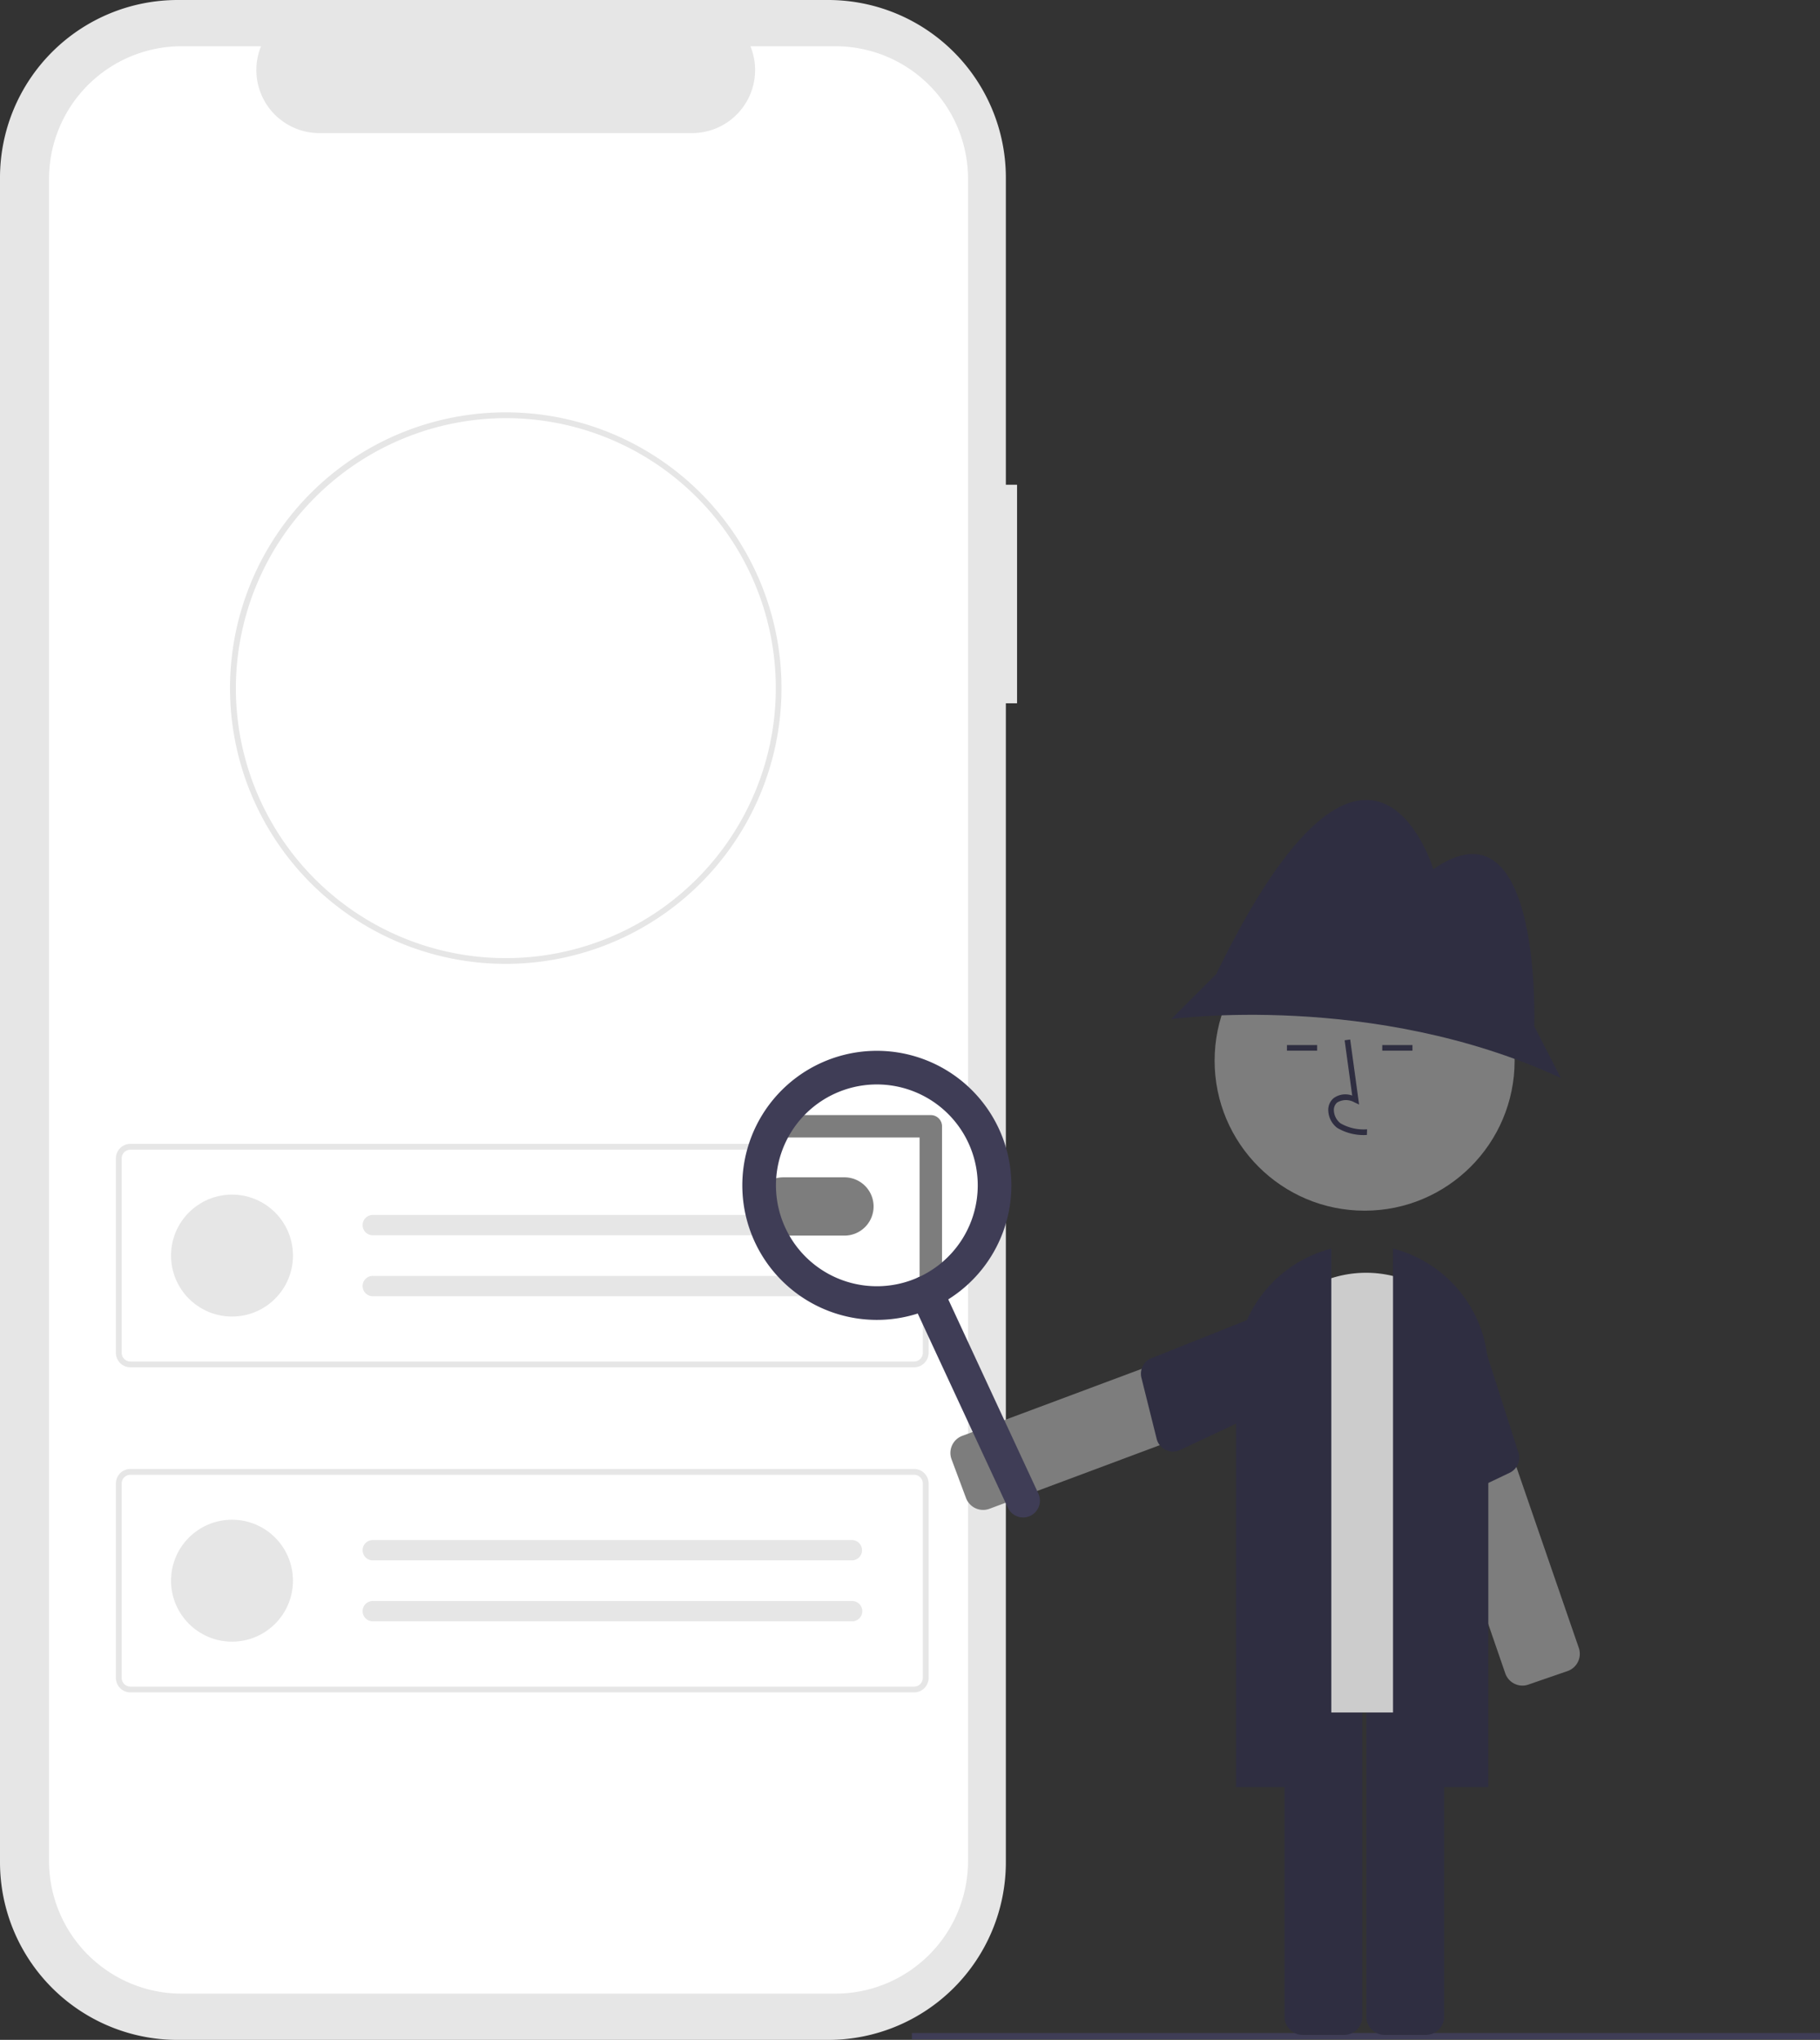 <svg xmlns="http://www.w3.org/2000/svg" width="183.057" height="205.158"
    viewBox="0 0 183.057 205.158">
    <rect x="0" y="0" width="183.057" height="205.158" fill="#333333" stroke="none"/>
    <defs>
        <style>
            .a{fill:#e6e6e6;}.b{fill:#fff;}.c{fill:#7d7d7d;}.d{fill:#3f3d56;}.e{fill:#2f2e41;}.f{fill:#ccc;}
        </style>
    </defs>
    <path class="a"
        d="M387.608,134.864h-1.127v-30.88a17.873,17.873,0,0,0-17.873-17.873H303.184a17.873,17.873,0,0,0-17.873,17.873V273.4a17.873,17.873,0,0,0,17.873,17.873h65.424A17.873,17.873,0,0,0,386.481,273.4V156.845h1.127Z"
        transform="translate(-285.311 -86.111)" />
    <path class="b"
        d="M381.892,102.606h-8.54a6.341,6.341,0,0,1-5.871,8.736H330a6.341,6.341,0,0,1-5.871-8.736h-7.976a13.347,13.347,0,0,0-13.347,13.347V285.117a13.347,13.347,0,0,0,13.347,13.347h65.74a13.347,13.347,0,0,0,13.347-13.347h0V115.953a13.347,13.347,0,0,0-13.347-13.347Z"
        transform="translate(-297.874 -97.956)" />
    <path class="a"
        d="M406.948,516.685H328.125a1.461,1.461,0,0,1-1.46-1.46V495.673a1.461,1.461,0,0,1,1.46-1.46h78.824a1.461,1.461,0,0,1,1.46,1.46v19.553a1.461,1.461,0,0,1-1.46,1.459ZM328.125,494.8a.877.877,0,0,0-.876.876v19.553a.877.877,0,0,0,.876.876h78.824a.877.877,0,0,0,.876-.876V495.673a.877.877,0,0,0-.876-.876Z"
        transform="translate(-315.008 -379.171)" />
    <circle class="a" cx="6.131" cy="6.131" r="6.131" transform="translate(17.204 120.147)" />
    <path class="a"
        d="M415.714,519.573a1.022,1.022,0,1,0,0,2.044h48.17a1.022,1.022,0,1,0,.039-2.043H415.714Z"
        transform="translate(-378.22 -397.381)" />
    <path class="a"
        d="M415.714,541.321a1.022,1.022,0,1,0,0,2.044h48.17a1.022,1.022,0,1,0,.033-2.043h-48.2Z"
        transform="translate(-378.22 -412.999)" />
    <path class="a"
        d="M406.948,632.675H328.125a1.461,1.461,0,0,1-1.46-1.46V611.663a1.461,1.461,0,0,1,1.46-1.46h78.824a1.461,1.461,0,0,1,1.46,1.46v19.553A1.461,1.461,0,0,1,406.948,632.675Zm-78.824-21.888a.877.877,0,0,0-.876.876v19.553a.877.877,0,0,0,.876.876h78.824a.877.877,0,0,0,.876-.876V611.663a.877.877,0,0,0-.876-.876Z"
        transform="translate(-315.008 -462.464)" />
    <circle class="a" cx="6.131" cy="6.131" r="6.131" transform="translate(17.204 152.845)" />
    <path class="a"
        d="M415.714,635.563a1.022,1.022,0,1,0,0,2.044h48.17a1.022,1.022,0,0,0,.033-2.044h-48.2Z"
        transform="translate(-378.22 -480.674)" />
    <path class="a"
        d="M415.714,657.311a1.022,1.022,0,1,0,0,2.044h48.17a1.022,1.022,0,1,0,.033-2.043h-48.2Z"
        transform="translate(-378.22 -496.292)" />
    <path class="a"
        d="M395.118,288.694a27.723,27.723,0,0,1-27.734-27.711v-.023c0-.058,0-.119,0-.177a27.734,27.734,0,1,1,27.734,27.911h0Zm0-54.885A27.208,27.208,0,0,0,367.971,260.8c0,.062,0,.113,0,.159a27.154,27.154,0,1,0,27.154-27.15Z"
        transform="translate(-344.248 -191.755)" />
    <circle class="b" cx="11.276" cy="11.276" r="11.276" transform="translate(77.554 107.922)" />
    <path class="c"
        d="M563.476,512.015h-6.119a2.931,2.931,0,1,1,0-5.862h6.16a2.931,2.931,0,1,1-.039,5.862Z"
        transform="translate(-478.563 -387.745)" />
    <rect class="d" width="91.344" height="0.632" transform="translate(91.713 204.472)" />
    <path class="c"
        d="M626.166,573.807a1.85,1.85,0,0,1-.178-.355l-1.456-3.9a1.835,1.835,0,0,1,1.076-2.357L658.1,555.066a1.834,1.834,0,0,1,2.357,1.075l1.455,3.9a1.832,1.832,0,0,1-1.076,2.357l-32.486,12.13a1.834,1.834,0,0,1-2.18-.721Z"
        transform="translate(-528.825 -422.786)" />
    <path class="e"
        d="M706.8,551.516l-13.211,5.268a1.691,1.691,0,0,0-1.154,2.03l1.533,6.138a1.691,1.691,0,0,0,2.361,1.12l13.247-6.235a1.694,1.694,0,0,0,.994-2.175l-1.592-5.152A1.694,1.694,0,0,0,706.8,551.516Z"
        transform="translate(-577.63 -420.243)" />
    <path class="c"
        d="M795.268,591.179a1.834,1.834,0,0,1-1.943-1.224l-11.308-32.781a1.832,1.832,0,0,1,1.135-2.33l3.933-1.357a1.834,1.834,0,0,1,2.33,1.135L800.723,587.4a1.835,1.835,0,0,1-1.135,2.33l-3.933,1.357A1.853,1.853,0,0,1,795.268,591.179Z"
        transform="translate(-641.925 -421.664)" />
    <path class="e"
        d="M790.417,552.872l4.34,13.544a1.692,1.692,0,0,1-.832,2.181l-5.711,2.722a1.691,1.691,0,0,1-2.367-1.109l-3.617-14.187a1.694,1.694,0,0,1,1.046-2.151l4.988-2.049A1.694,1.694,0,0,1,790.417,552.872Z"
        transform="translate(-642.084 -420.474)" />
    <path class="e"
        d="M749.624,714.441h-4.161a1.835,1.835,0,0,1-1.832-1.832V677.931a1.835,1.835,0,0,1,1.832-1.832h4.161a1.835,1.835,0,0,1,1.832,1.832v34.677A1.835,1.835,0,0,1,749.624,714.441Z"
        transform="translate(-614.432 -509.784)" />
    <path class="e"
        d="M778.816,714.441h-4.161a1.835,1.835,0,0,1-1.832-1.832V677.931a1.835,1.835,0,0,1,1.832-1.832h4.161a1.835,1.835,0,0,1,1.832,1.832v34.677A1.835,1.835,0,0,1,778.816,714.441Z"
        transform="translate(-635.395 -509.784)" />
    <path class="f"
        d="M753.062,584.7h-18.9a1.975,1.975,0,0,1-1.973-1.973V552.011a11.426,11.426,0,1,1,22.851,0v30.711a1.976,1.976,0,0,1-1.973,1.973Z"
        transform="translate(-606.212 -412.471)" />
    <path class="e" d="M791.925,585.724h-9.584V531.556l.178.049a12.793,12.793,0,0,1,9.406,12.315Z"
        transform="translate(-642.23 -405.987)" />
    <path class="e" d="M735.911,585.724h-9.584v-41.8a12.793,12.793,0,0,1,9.406-12.315l.178-.049Z"
        transform="translate(-602.006 -405.987)" />
    <circle class="c" cx="15.087" cy="15.087" r="15.087" transform="translate(122.167 91.589)" />
    <path class="e"
        d="M739.721,394.259s.846-23.4-10.148-15.786c0,0-6.343-21.283-21.847,10.571l-4.51,4.51s20.3-2.819,39.184,5.92Z"
        transform="translate(-585.41 -291.057)" />
    <path class="e"
        d="M763.112,466.587a5.186,5.186,0,0,1-2.985-.711,2.293,2.293,0,0,1-.9-1.712,1.542,1.542,0,0,1,.524-1.267,1.99,1.99,0,0,1,1.883-.271l-.761-5.561.559-.077.894,6.537-.466-.214a1.707,1.707,0,0,0-1.744.016.991.991,0,0,0-.325.816,1.733,1.733,0,0,0,.671,1.276,4.664,4.664,0,0,0,2.668.6Z"
        transform="translate(-625.628 -352.44)" />
    <rect class="e" width="3.036" height="0.564" transform="translate(129.444 105.106)" />
    <rect class="e" width="3.036" height="0.564" transform="translate(139.029 105.106)" />
    <path class="d"
        d="M621.977,565.31a1.691,1.691,0,0,1-2.246-.822L610,543.519a1.691,1.691,0,0,1,3.069-1.424l9.729,20.969A1.691,1.691,0,0,1,621.977,565.31Z"
        transform="translate(-518.36 -412.852)" />
    <path class="c"
        d="M575.775,501.7a1.128,1.128,0,0,1-1.128-1.128V486.208H560.553a1.128,1.128,0,1,1,0-2.255h15.222a1.128,1.128,0,0,1,1.128,1.128v15.491a1.128,1.128,0,0,1-1.127,1.127Z"
        transform="translate(-482.153 -371.803)" />
    <path class="d"
        d="M569.387,486.815a13.531,13.531,0,1,1,6.58-17.969A13.531,13.531,0,0,1,569.387,486.815Zm-9.966-21.48A10.148,10.148,0,1,0,572.9,470.27a10.148,10.148,0,0,0-13.477-4.935Z"
        transform="translate(-475.499 -355.325)" />
</svg>
